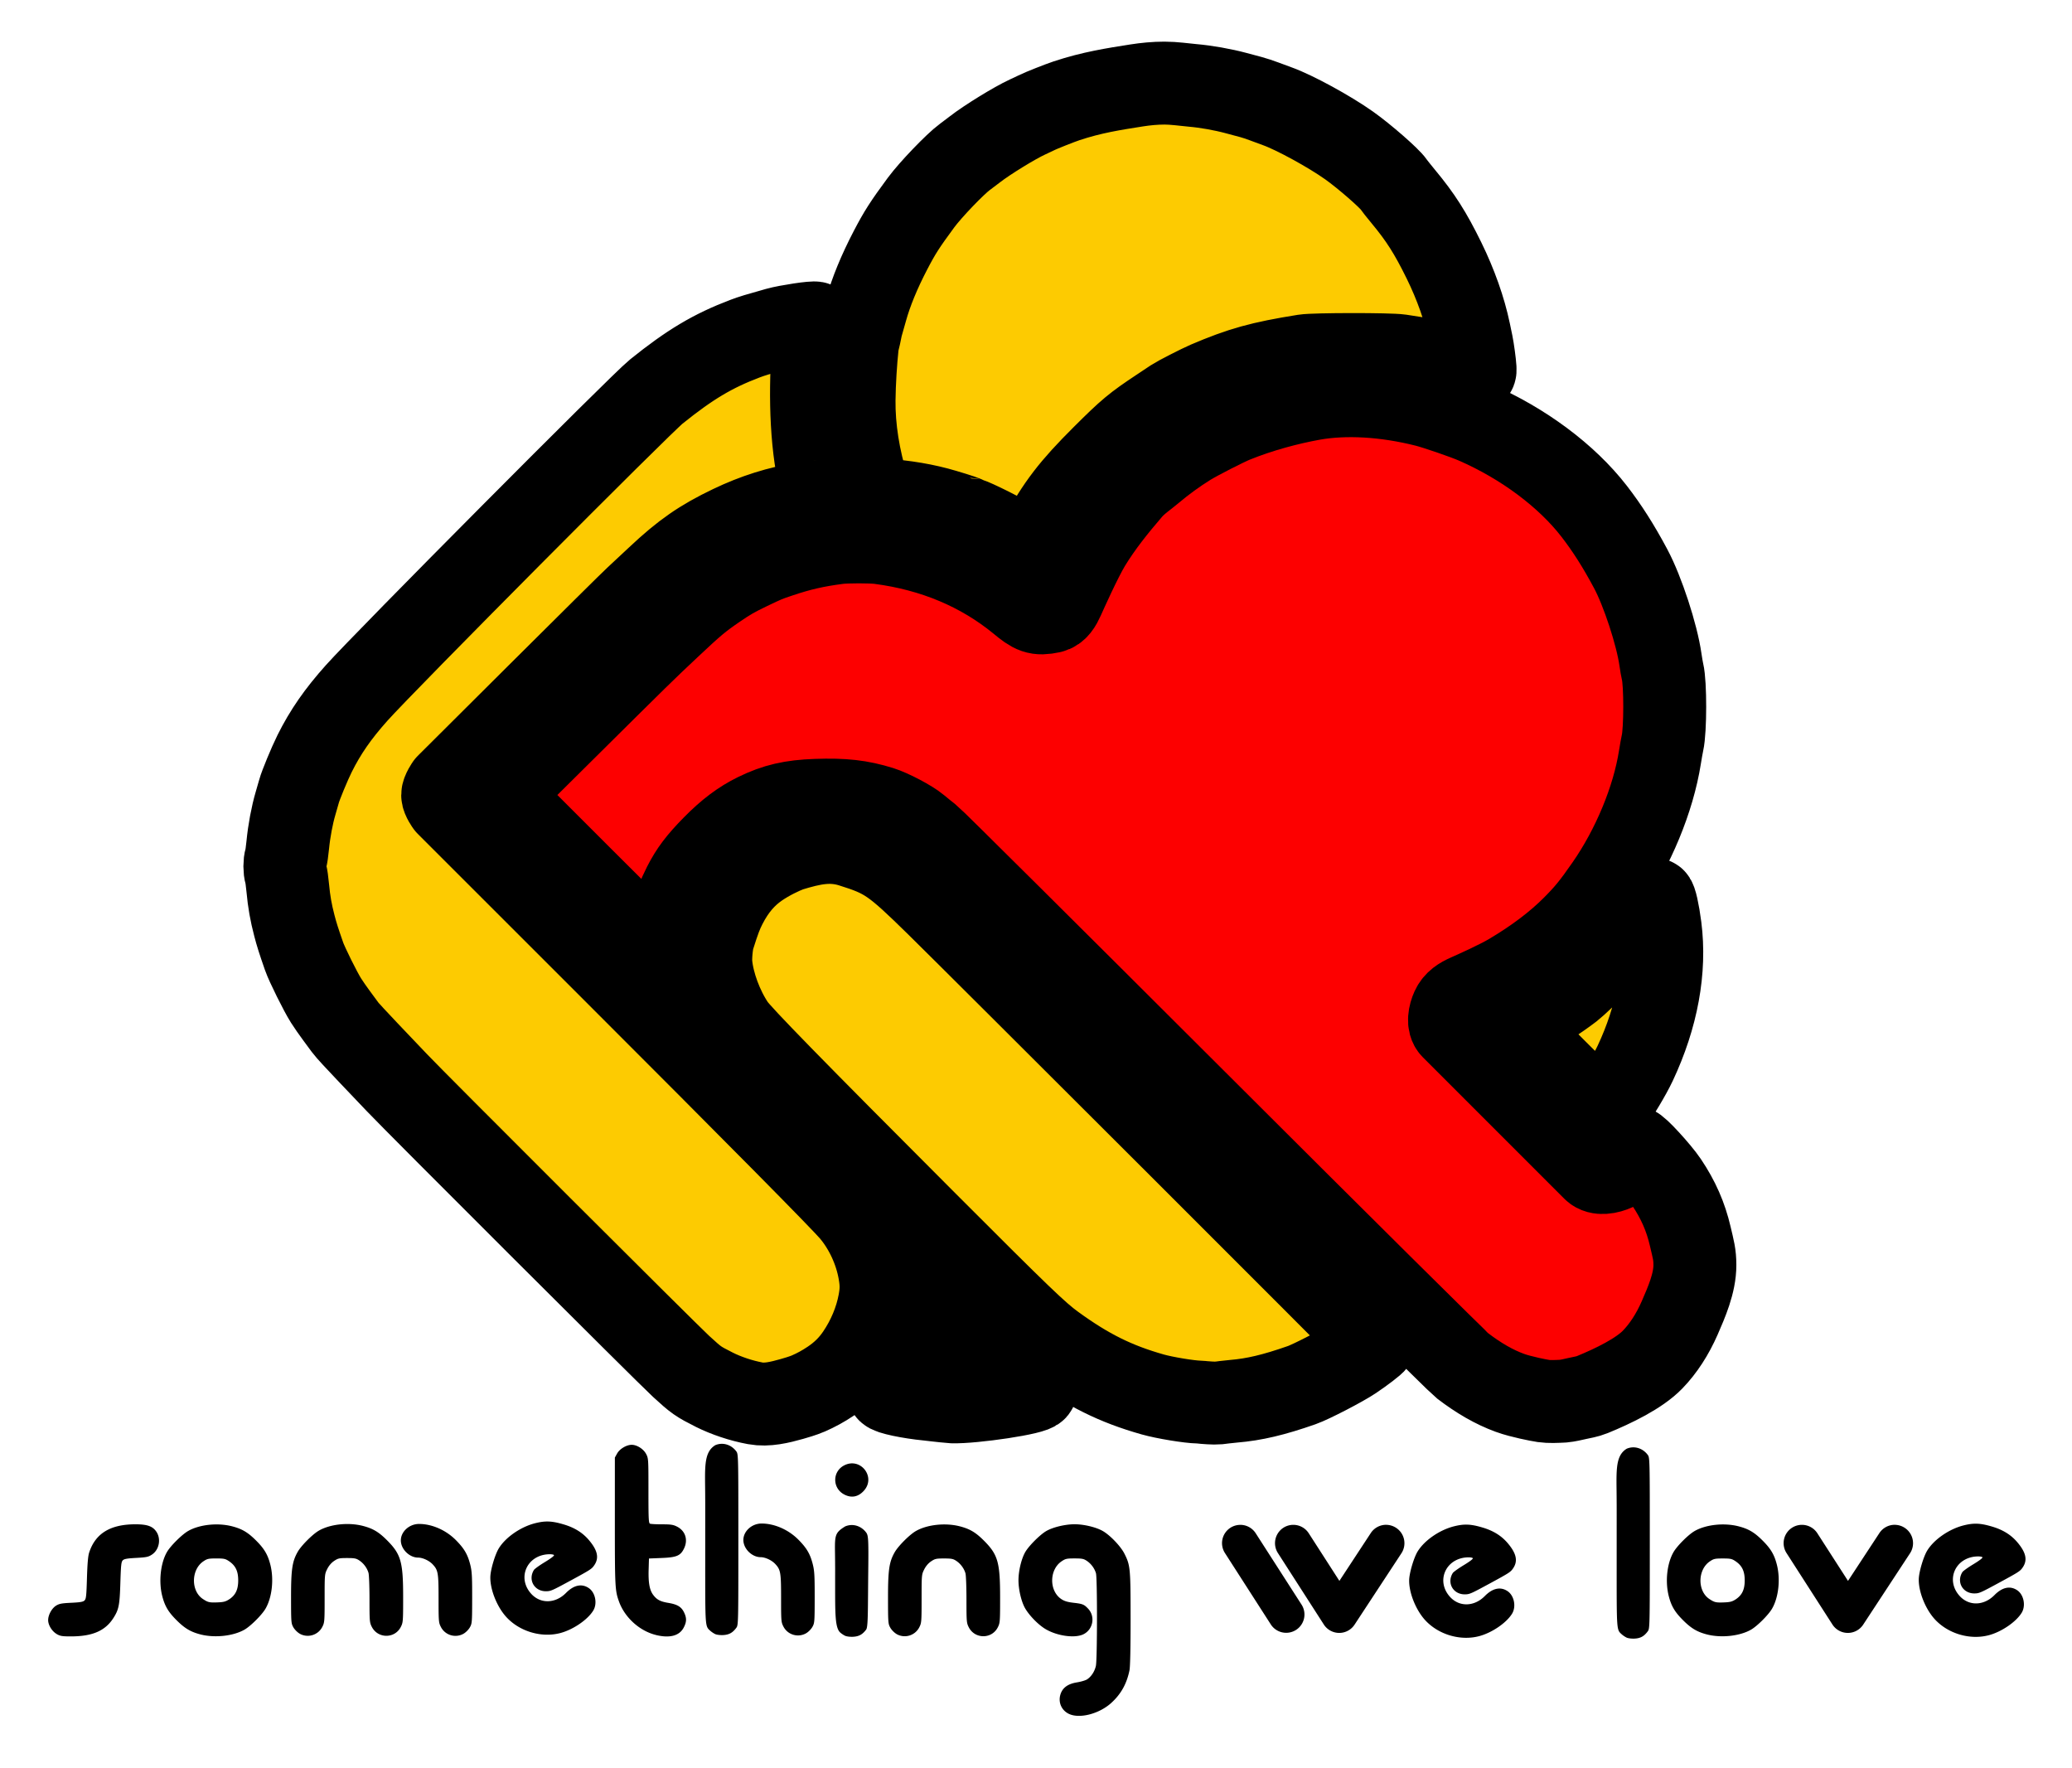 <?xml version="1.0" encoding="UTF-8" standalone="no"?>
<svg
   xmlns:dc="http://purl.org/dc/elements/1.1/"
   xmlns:cc="http://creativecommons.org/ns#"
   xmlns:rdf="http://www.w3.org/1999/02/22-rdf-syntax-ns#"
   xmlns:svg="http://www.w3.org/2000/svg"
   xmlns="http://www.w3.org/2000/svg"
   xmlns:sodipodi="http://sodipodi.sourceforge.net/DTD/sodipodi-0.dtd"
   xmlns:inkscape="http://www.inkscape.org/namespaces/inkscape"
   sodipodi:docname="swl_logo.svg"
   inkscape:version="1.0 (4035a4f, 2020-05-01)"
   id="svg8"
   version="1.1"
   viewBox="0 0 87.563 74.694"
   height="74.694mm"
   width="87.563mm"
   inkscape:export-filename="/Users/ishahin/Desktop/twitter_announce.png"
   inkscape:export-xdpi="300"
   inkscape:export-ydpi="300">
  <defs
     id="defs2" />
  <sodipodi:namedview
     inkscape:window-maximized="1"
     inkscape:window-y="23"
     inkscape:window-x="55"
     inkscape:window-height="1395"
     inkscape:window-width="2505"
     showguides="true"
     inkscape:snap-grids="true"
     inkscape:snap-to-guides="false"
     showgrid="false"
     inkscape:document-rotation="0"
     inkscape:current-layer="layer1"
     inkscape:document-units="mm"
     inkscape:cy="154.86094"
     inkscape:cx="160.04023"
     inkscape:zoom="3.1140545"
     inkscape:pageshadow="2"
     inkscape:pageopacity="0.0"
     borderopacity="1.0"
     bordercolor="#666666"
     pagecolor="#ffffff"
     id="base"
     fit-margin-top="0"
     fit-margin-left="0"
     fit-margin-right="0"
     fit-margin-bottom="0">
    <inkscape:grid
       id="grid998"
       type="xygrid"
       originx="-475.29"
       originy="524.938" />
  </sodipodi:namedview>
  <g
     id="layer1"
     inkscape:groupmode="layer"
     inkscape:label="Layer 1"
     transform="translate(-475.29,524.938)">
    <path
       id="path2069-1-99-1"
       style="color:#000000;font-style:normal;font-variant:normal;font-weight:normal;font-stretch:normal;font-size:medium;line-height:normal;font-family:sans-serif;font-variant-ligatures:normal;font-variant-position:normal;font-variant-caps:normal;font-variant-numeric:normal;font-variant-alternates:normal;font-variant-east-asian:normal;font-feature-settings:normal;font-variation-settings:normal;text-indent:0;text-align:start;text-decoration:none;text-decoration-line:none;text-decoration-style:solid;text-decoration-color:#000000;letter-spacing:normal;word-spacing:normal;text-transform:none;writing-mode:lr-tb;direction:ltr;text-orientation:mixed;dominant-baseline:auto;baseline-shift:baseline;text-anchor:start;white-space:normal;shape-padding:0;shape-margin:0;inline-size:0;clip-rule:nonzero;display:inline;overflow:visible;visibility:visible;opacity:1;isolation:auto;mix-blend-mode:normal;color-interpolation:sRGB;color-interpolation-filters:linearRGB;solid-color:#000000;solid-opacity:1;vector-effect:none;fill:#000000;fill-opacity:1;fill-rule:nonzero;stroke:none;stroke-width:3;stroke-linecap:round;stroke-linejoin:round;stroke-miterlimit:4;stroke-dasharray:none;stroke-dashoffset:0;stroke-opacity:1;paint-order:markers stroke fill;color-rendering:auto;image-rendering:auto;shape-rendering:auto;text-rendering:auto;enable-background:accumulate;stop-color:#000000;stop-opacity:1"
       d="m 533.873,-460.506 a 0.775,0.775 0 0 0 -0.654,0.35 l -1.326,2.02 -1.295,-2.012 a 0.775,0.775 0 0 0 -1.07,-0.234 0.775,0.775 0 0 0 -0.232,1.072 l 1.938,3.016 a 0.775,0.775 0 0 0 1.301,0.006 l 1.98,-3.016 a 0.775,0.775 0 0 0 -0.223,-1.072 0.775,0.775 0 0 0 -0.418,-0.129 z m 21.494,0 a 0.775,0.775 0 0 0 -0.654,0.35 l -1.326,2.02 -1.295,-2.012 a 0.775,0.775 0 0 0 -1.07,-0.234 0.775,0.775 0 0 0 -0.232,1.072 l 1.938,3.016 a 0.775,0.775 0 0 0 1.301,0.006 l 1.98,-3.016 a 0.775,0.775 0 0 0 -0.223,-1.072 0.775,0.775 0 0 0 -0.418,-0.129 z m -56.394,4.573 c -0.806,0.214 -1.744,-0.069 -2.303,-0.695 -0.388,-0.435 -0.672,-1.158 -0.658,-1.678 0.008,-0.303 0.198,-0.943 0.356,-1.202 0.287,-0.469 0.923,-0.909 1.535,-1.064 0.436,-0.11 0.715,-0.098 1.219,0.053 0.452,0.135 0.793,0.348 1.059,0.663 0.361,0.427 0.432,0.745 0.23,1.048 -0.111,0.167 -0.154,0.195 -0.975,0.641 -0.82,0.445 -0.868,0.466 -1.068,0.469 -0.497,0.005 -0.774,-0.48 -0.514,-0.9 0.029,-0.046 0.234,-0.194 0.455,-0.328 0.253,-0.153 0.399,-0.263 0.394,-0.295 -0.005,-0.028 -0.111,-0.046 -0.236,-0.04 -0.913,0.043 -1.333,0.998 -0.732,1.666 0.393,0.437 1.025,0.423 1.475,-0.033 0.33,-0.334 0.665,-0.405 0.963,-0.203 0.277,0.188 0.369,0.651 0.188,0.949 -0.236,0.387 -0.849,0.806 -1.388,0.949 z m 28.692,-4.569 a 0.773,0.773 0 0 0 -0.377,0.121 0.773,0.773 0 0 0 -0.232,1.068 l 1.938,3.016 a 0.773,0.773 0 0 0 1.068,0.232 0.773,0.773 0 0 0 0.232,-1.068 l -1.938,-3.016 a 0.773,0.773 0 0 0 -0.691,-0.354 z m 0.04,0.772 1.938,3.015 m -18.636,0.9 c -0.063,-0.029 -0.157,-0.092 -0.209,-0.139 -0.22,-0.199 -0.214,-0.803 -0.215,-2 -5.3e-4,-0.731 0.002,-0.685 -8e-4,-0.827 1.7e-4,-1.244 -0.095,-1.338 0.425,-1.657 0.314,-0.134 0.672,-0.029 0.887,0.258 0.088,0.118 0.104,0.257 0.089,1.577 -0.019,1.643 -8e-4,2.407 -0.089,2.525 -0.154,0.206 -0.302,0.288 -0.545,0.303 -0.125,0.008 -0.279,-0.011 -0.342,-0.04 z m 33.028,0.077 c -0.063,-0.029 -0.157,-0.092 -0.209,-0.139 -0.22,-0.199 -0.215,-0.134 -0.215,-2.948 0,-2.152 0.002,-2.494 -7.9e-4,-2.636 0,-1.244 -0.095,-1.941 0.425,-2.26 0.314,-0.134 0.672,-0.029 0.887,0.258 0.088,0.118 0.089,0.15 0.089,3.731 0,3.581 -8e-4,3.613 -0.089,3.731 -0.154,0.206 -0.302,0.288 -0.545,0.303 -0.125,0.008 -0.279,-0.011 -0.342,-0.04 z m -34.683,-0.182 c 0.096,-0.054 0.214,-0.172 0.269,-0.269 0.093,-0.165 0.097,-0.211 0.098,-1.252 5.3e-4,-0.934 -0.011,-1.126 -0.084,-1.411 -0.109,-0.425 -0.254,-0.672 -0.603,-1.024 -0.42,-0.424 -1.007,-0.682 -1.554,-0.684 -0.412,-0.002 -0.771,0.32 -0.773,0.693 -0.002,0.367 0.357,0.727 0.728,0.729 0.197,8e-4 0.467,0.126 0.616,0.284 0.231,0.246 0.25,0.356 0.25,1.449 0,0.957 0.004,1.014 0.097,1.195 0.179,0.352 0.615,0.483 0.958,0.289 z m -3.835,0.033 c -0.063,-0.029 -0.157,-0.092 -0.209,-0.139 -0.22,-0.199 -0.215,-0.134 -0.215,-2.948 0,-2.152 0.002,-2.494 -8e-4,-2.636 1.6e-4,-1.244 -0.095,-1.941 0.425,-2.26 0.314,-0.134 0.672,-0.029 0.887,0.258 0.088,0.118 0.089,0.15 0.089,3.731 0,3.581 -7.9e-4,3.613 -0.089,3.731 -0.154,0.206 -0.302,0.288 -0.545,0.303 -0.125,0.008 -0.279,-0.011 -0.342,-0.04 z m -10.64,-0.015 c 0.096,-0.054 0.214,-0.172 0.269,-0.269 0.093,-0.165 0.097,-0.211 0.098,-1.252 7.9e-4,-0.934 -0.011,-1.126 -0.084,-1.411 -0.109,-0.425 -0.254,-0.672 -0.603,-1.024 -0.42,-0.424 -1.007,-0.682 -1.554,-0.684 -0.412,-0.002 -0.771,0.32 -0.773,0.693 -0.002,0.367 0.357,0.727 0.728,0.729 0.197,7.9e-4 0.467,0.126 0.616,0.284 0.231,0.246 0.25,0.356 0.25,1.449 0,0.957 0.004,1.014 0.097,1.195 0.179,0.352 0.615,0.483 0.958,0.289 z m -6.92,-0.003 c -0.096,-0.054 -0.214,-0.172 -0.269,-0.269 -0.093,-0.165 -0.097,-0.211 -0.098,-1.252 -8.2e-4,-1.197 0.049,-1.535 0.286,-1.945 0.152,-0.263 0.624,-0.735 0.887,-0.887 0.476,-0.275 1.245,-0.359 1.856,-0.203 0.426,0.109 0.673,0.255 1.021,0.603 0.596,0.596 0.687,0.915 0.687,2.412 0,1.015 -0.004,1.069 -0.097,1.253 -0.254,0.504 -0.971,0.503 -1.228,-0.002 -0.092,-0.181 -0.097,-0.239 -0.097,-1.161 0,-0.534 -0.019,-1.037 -0.042,-1.117 -0.059,-0.205 -0.202,-0.4 -0.384,-0.523 -0.135,-0.091 -0.205,-0.105 -0.522,-0.105 -0.332,0 -0.383,0.012 -0.548,0.123 -0.117,0.079 -0.221,0.201 -0.291,0.342 -0.108,0.216 -0.109,0.234 -0.109,1.235 0,0.969 -0.004,1.025 -0.097,1.207 -0.179,0.352 -0.615,0.483 -0.958,0.289 z m 32.499,3.386 c -0.303,-0.15 -0.448,-0.475 -0.357,-0.799 0.083,-0.295 0.309,-0.465 0.701,-0.529 0.172,-0.028 0.366,-0.085 0.431,-0.128 0.179,-0.117 0.321,-0.337 0.372,-0.573 0.059,-0.273 0.062,-3.706 0.003,-3.909 -0.059,-0.205 -0.202,-0.4 -0.384,-0.523 -0.135,-0.091 -0.205,-0.105 -0.522,-0.105 -0.332,0 -0.383,0.012 -0.548,0.123 -0.525,0.356 -0.53,1.252 -0.008,1.597 0.128,0.085 0.262,0.125 0.515,0.154 0.382,0.044 0.443,0.068 0.613,0.247 0.315,0.331 0.214,0.885 -0.199,1.085 -0.382,0.185 -1.184,0.059 -1.666,-0.263 -0.29,-0.193 -0.625,-0.545 -0.792,-0.83 -0.16,-0.273 -0.284,-0.792 -0.284,-1.188 0,-0.398 0.124,-0.913 0.287,-1.195 0.152,-0.263 0.624,-0.735 0.887,-0.887 0.282,-0.163 0.798,-0.287 1.196,-0.287 0.398,0 0.913,0.124 1.195,0.287 0.311,0.179 0.754,0.644 0.91,0.951 0.252,0.499 0.262,0.611 0.263,2.755 5.3e-4,1.229 -0.017,2.031 -0.046,2.175 -0.116,0.57 -0.356,1.002 -0.764,1.376 -0.512,0.469 -1.355,0.687 -1.803,0.465 z m -42.765,-3.369 c -0.201,-0.114 -0.365,-0.377 -0.366,-0.588 -8.4e-4,-0.219 0.153,-0.501 0.336,-0.614 0.132,-0.082 0.239,-0.102 0.642,-0.121 0.384,-0.018 0.5,-0.039 0.56,-0.099 0.066,-0.066 0.08,-0.194 0.102,-0.947 0.018,-0.606 0.046,-0.933 0.093,-1.075 0.265,-0.812 0.898,-1.197 1.962,-1.195 0.484,8e-4 0.713,0.079 0.868,0.298 0.22,0.308 0.136,0.775 -0.177,0.982 -0.15,0.099 -0.229,0.116 -0.664,0.14 -0.386,0.021 -0.51,0.043 -0.568,0.102 -0.064,0.064 -0.079,0.198 -0.102,0.946 -0.029,0.955 -0.065,1.136 -0.298,1.498 -0.344,0.536 -0.884,0.769 -1.786,0.771 -0.368,5.3e-4 -0.456,-0.013 -0.602,-0.096 z m 6.062,0.012 c -0.41,-0.107 -0.661,-0.258 -1.004,-0.601 -0.348,-0.348 -0.494,-0.595 -0.603,-1.021 -0.156,-0.61 -0.071,-1.393 0.203,-1.863 0.149,-0.256 0.626,-0.729 0.886,-0.88 0.476,-0.275 1.245,-0.359 1.856,-0.203 0.426,0.109 0.673,0.255 1.021,0.603 0.348,0.348 0.494,0.595 0.603,1.021 0.156,0.612 0.073,1.38 -0.203,1.856 -0.152,0.263 -0.624,0.735 -0.887,0.887 -0.476,0.275 -1.267,0.36 -1.874,0.201 z m 1.221,-1.479 c 0.272,-0.18 0.383,-0.414 0.383,-0.803 0,-0.389 -0.111,-0.621 -0.384,-0.807 -0.158,-0.107 -0.213,-0.119 -0.542,-0.119 -0.332,0 -0.383,0.012 -0.548,0.123 -0.519,0.352 -0.53,1.252 -0.019,1.59 0.217,0.144 0.278,0.157 0.632,0.143 0.243,-0.01 0.337,-0.035 0.477,-0.128 z m 18.038,1.505 c -0.688,-0.167 -1.316,-0.733 -1.561,-1.408 -0.17,-0.467 -0.177,-0.616 -0.177,-3.389 l 5.3e-4,-2.701 0.096,-0.172 c 0.109,-0.195 0.397,-0.366 0.615,-0.366 0.222,0 0.497,0.174 0.609,0.386 0.098,0.184 0.099,0.211 0.099,1.555 0,1.207 0.008,1.37 0.068,1.393 0.037,0.014 0.266,0.026 0.508,0.026 0.37,0 0.47,0.015 0.632,0.097 0.352,0.178 0.474,0.556 0.297,0.922 -0.149,0.308 -0.312,0.378 -0.945,0.403 l -0.538,0.022 -0.014,0.474 c -0.016,0.548 0.039,0.855 0.187,1.056 0.155,0.21 0.303,0.289 0.642,0.345 0.382,0.063 0.554,0.166 0.667,0.401 0.115,0.237 0.113,0.394 -0.008,0.632 -0.18,0.357 -0.587,0.469 -1.18,0.325 z m 10.173,-0.037 c -0.096,-0.054 -0.214,-0.172 -0.269,-0.269 -0.093,-0.165 -0.097,-0.211 -0.098,-1.252 -7.9e-4,-1.197 0.049,-1.535 0.286,-1.945 0.152,-0.263 0.624,-0.735 0.887,-0.887 0.476,-0.275 1.245,-0.359 1.856,-0.203 0.426,0.109 0.673,0.255 1.021,0.603 0.596,0.596 0.687,0.915 0.687,2.412 0,1.015 -0.004,1.069 -0.097,1.253 -0.254,0.504 -0.971,0.503 -1.228,-0.002 -0.092,-0.181 -0.097,-0.239 -0.097,-1.161 0,-0.534 -0.019,-1.037 -0.042,-1.117 -0.059,-0.205 -0.202,-0.4 -0.384,-0.523 -0.135,-0.091 -0.205,-0.105 -0.522,-0.105 -0.332,0 -0.383,0.012 -0.548,0.123 -0.117,0.079 -0.221,0.201 -0.291,0.342 -0.108,0.216 -0.109,0.234 -0.109,1.235 0,0.969 -0.004,1.025 -0.097,1.207 -0.179,0.352 -0.615,0.483 -0.958,0.289 z m 34.233,0.012 c -0.41,-0.107 -0.661,-0.258 -1.004,-0.601 -0.348,-0.348 -0.494,-0.595 -0.603,-1.021 -0.156,-0.612 -0.073,-1.38 0.203,-1.856 0.152,-0.263 0.624,-0.735 0.887,-0.887 0.476,-0.275 1.245,-0.359 1.856,-0.203 0.426,0.109 0.673,0.255 1.021,0.603 0.348,0.348 0.494,0.595 0.603,1.021 0.156,0.612 0.073,1.38 -0.203,1.856 -0.152,0.263 -0.624,0.735 -0.887,0.887 -0.476,0.275 -1.267,0.36 -1.874,0.201 z m 1.221,-1.479 c 0.272,-0.18 0.383,-0.414 0.383,-0.803 0,-0.389 -0.111,-0.621 -0.384,-0.807 -0.158,-0.107 -0.213,-0.119 -0.542,-0.119 -0.332,0 -0.383,0.012 -0.548,0.123 -0.519,0.352 -0.53,1.252 -0.019,1.59 0.217,0.144 0.278,0.157 0.632,0.143 0.244,-0.01 0.337,-0.035 0.477,-0.127 z m 10.699,1.513 c -0.806,0.214 -1.744,-0.069 -2.302,-0.695 -0.388,-0.435 -0.672,-1.158 -0.658,-1.678 0.008,-0.303 0.198,-0.943 0.356,-1.202 0.287,-0.469 0.923,-0.909 1.535,-1.064 0.436,-0.11 0.715,-0.098 1.219,0.053 0.452,0.135 0.793,0.348 1.059,0.663 0.361,0.427 0.432,0.745 0.23,1.048 -0.111,0.167 -0.154,0.195 -0.975,0.641 -0.82,0.445 -0.868,0.466 -1.068,0.469 -0.497,0.005 -0.774,-0.48 -0.514,-0.9 0.029,-0.046 0.234,-0.194 0.455,-0.328 0.253,-0.153 0.399,-0.263 0.394,-0.295 -0.005,-0.028 -0.111,-0.046 -0.236,-0.04 -0.913,0.043 -1.333,0.998 -0.732,1.666 0.393,0.437 1.025,0.423 1.475,-0.033 0.33,-0.334 0.665,-0.405 0.963,-0.203 0.277,0.188 0.369,0.651 0.188,0.949 -0.236,0.387 -0.849,0.806 -1.388,0.949 z m -48.374,-5.948 c -0.503,-0.266 -0.502,-0.969 0.002,-1.228 0.693,-0.357 1.354,0.494 0.832,1.071 -0.239,0.265 -0.528,0.319 -0.834,0.157 z m 26.839,5.987 c -0.806,0.214 -1.744,-0.069 -2.303,-0.695 -0.388,-0.435 -0.672,-1.158 -0.658,-1.678 0.008,-0.303 0.198,-0.943 0.356,-1.202 0.287,-0.469 0.923,-0.909 1.535,-1.064 0.436,-0.11 0.715,-0.098 1.219,0.053 0.452,0.135 0.793,0.348 1.059,0.663 0.361,0.427 0.432,0.745 0.23,1.048 -0.111,0.167 -0.154,0.195 -0.975,0.641 -0.82,0.445 -0.868,0.466 -1.068,0.469 -0.497,0.005 -0.774,-0.48 -0.514,-0.9 0.029,-0.046 0.234,-0.194 0.455,-0.328 0.253,-0.153 0.399,-0.263 0.394,-0.295 -0.005,-0.028 -0.111,-0.046 -0.236,-0.04 -0.913,0.043 -1.333,0.998 -0.732,1.666 0.393,0.437 1.025,0.423 1.475,-0.033 0.33,-0.334 0.665,-0.405 0.963,-0.203 0.277,0.188 0.369,0.651 0.188,0.949 -0.236,0.387 -0.849,0.806 -1.388,0.949 z" />
    <g
       style="opacity:1;stroke:#fbfdff;stroke-width:0;stroke-miterlimit:4;stroke-dasharray:none;stroke-opacity:1"
       id="g2071-1"
       transform="translate(-0.352,9.325)" />
    <g
       transform="matrix(0.163,0,0,0.163,413.595,-479.837)"
       id="g1227-1-7-95-3"
       inkscape:export-xdpi="300"
       inkscape:export-ydpi="300"
       style="stroke:#000000;stroke-width:21.498;stroke-miterlimit:4;stroke-dasharray:none;stroke-opacity:1;paint-order:markers stroke fill;stroke-linejoin:round">
      <path
         sodipodi:nodetypes="csssssssssscssssssssscccscssssscscssssssasscssssssssssccscssscsssssssssssssssssssccsassssssssssacsssssssssssssssssssssssss"
         id="path1231-9-5-7-2"
         d="m 563.73,83.598 c -4.321,-2.185 -4.673,-2.433 -8.665,-6.088 -3.515,-3.218 -69.112,-68.702 -73.701,-73.574 -1.281,-1.36 -4.639,-4.887 -7.462,-7.838 -2.823,-2.951 -5.466,-5.83 -5.873,-6.397 -0.407,-0.568 -1.436,-1.963 -2.286,-3.101 -0.85,-1.138 -2.075,-2.903 -2.722,-3.921 -1.426,-2.245 -4.951,-9.345 -5.682,-11.445 -1.442,-4.146 -1.906,-5.609 -2.521,-7.96 -0.896,-3.425 -1.385,-6.2 -1.708,-9.699 -0.148,-1.601 -0.382,-3.276 -0.52,-3.723 -0.321,-1.038 -0.322,-2.887 -0.002,-3.931 0.137,-0.447 0.369,-2.063 0.516,-3.591 0.345,-3.577 1.117,-7.709 2.003,-10.716 0.386,-1.31 0.796,-2.738 0.912,-3.175 0.401,-1.512 2.728,-7.136 4.046,-9.78 2.799,-5.612 6.021,-10.259 10.891,-15.706 7.385,-8.26 73.55,-74.804 77.691,-78.137 8.709,-7.008 14.65,-10.551 23.004,-13.717 1.769,-0.67 3.24,-1.119 8.35,-2.547 2.606,-0.728 9.675,-1.785 9.953,-1.488 0.101,0.107 0.011,1.505 -0.2,3.105 -0.225,1.358 -0.384,2.74 -0.498,4.125 -0.781,12.205 -0.461,25.54 2.435,36.08 0.622,2.251 0.631,2.387 0.187,2.712 -0.257,0.188 -0.951,0.345 -1.542,0.348 -0.591,0.003 -2.086,0.17 -3.323,0.37 -6.707,1.088 -12.734,2.985 -18.994,5.979 -7.653,3.661 -12.29,6.882 -19.009,13.204 -2.164,2.036 -4.753,4.451 -5.755,5.367 -1.001,0.916 -12.402,12.203 -25.334,25.082 l -23.513,23.417 c 0,0 -1.153,1.636 -1.144,2.576 0.009,0.901 1.144,2.449 1.144,2.449 l 41.69,41.672 c 39.319,39.301 60.789,61.007 63.236,63.932 3.617,4.321 6.212,9.934 7.201,15.575 0.523,2.981 0.514,4.928 -0.036,7.855 -0.891,4.746 -2.866,9.461 -5.72,13.655 -1.841,2.705 -4.047,4.876 -6.896,6.788 -1.961,1.316 -3.782,2.308 -5.806,3.193 -1.383,0.605 -3.509,1.21 -4.297,1.433 -3.108,0.879 -6.426,1.683 -9.439,1.128 -3.753,-0.692 -7.609,-2.012 -10.613,-3.511 z m 126.94,3.294 c -0.388,-0.028 -0.893,-0.11 -1.396,-0.118 -2.433,-0.04 -8.844,-1.099 -11.909,-1.966 -9.643,-2.728 -16.809,-6.285 -25.709,-12.761 -4.162,-3.028 -8.6,-7.295 -32.879,-31.605 -34.794,-34.839 -48.404,-48.766 -50.049,-51.215 -3.125,-4.653 -5.419,-10.834 -5.918,-15.952 -0.172,-1.757 0.173,-5.484 0.645,-6.975 1.447,-4.57 2.059,-6.191 3.129,-8.289 2.389,-4.683 5.208,-7.823 8.615,-10.153 2.733,-1.869 5.945,-3.399 7.977,-4.164 5.913,-1.808 10.541,-2.827 16.007,-1.14 8.991,2.813 10.891,4.12 22.347,15.365 10.726,10.529 113.385,113.078 113.383,113.263 -0.003,0.253 -3.055,2.592 -5.688,4.357 -2.676,1.794 -10.795,5.997 -13.229,6.849 -7.32,2.559 -12.287,3.732 -17.727,4.187 -0.781,0.065 -1.58,0.152 -2.245,0.239 -2.217,0.349 -3.203,0.233 -5.355,0.079 z M 782.022,0.945 C 775.699,-5.379 770.587,-10.616 770.662,-10.691 c 0.075,-0.075 1.38,-0.806 2.899,-1.625 3.03,-1.632 8.972,-5.547 12.287,-8.095 2.408,-1.851 14.757,-14.09 15.837,-15.697 1.463,-2.175 5.384,-7.382 5.617,-7.46 0.353,-0.117 1.106,3.242 1.613,7.195 1.426,11.102 -0.804,23.281 -6.467,35.322 -1.421,3.023 -4.685,8.459 -6.433,10.716 -0.676,0.873 -1.37,1.855 -1.541,2.183 -0.171,0.327 -0.456,0.595 -0.634,0.595 -0.177,0 -5.496,-5.175 -11.819,-11.499 z M 644.561,-134.169 c -2.323,-1.746 -4.979,-3.297 -9.497,-5.546 -2.604,-1.296 -4.932,-2.357 -5.173,-2.357 -0.241,0 -0.551,-0.113 -0.69,-0.251 -0.257,-0.257 -2.013,-0.857 -5.845,-1.998 -4.908,-1.462 -10.252,-2.372 -16.1,-2.742 -2.993,-0.189 -2.981,-0.18 -3.726,-3.05 -2.433,-7.728 -3.689,-15.616 -3.606,-22.894 0.064,-4.711 0.392,-9.835 0.833,-14.044 0.094,-0.897 0.371,-1.765 0.561,-2.646 0.21,-0.971 0.446,-2.256 0.64,-2.91 0.194,-0.655 0.684,-2.381 1.089,-3.836 1.282,-4.605 3.403,-9.766 6.308,-15.346 2.416,-4.642 3.7,-6.647 7.94,-12.397 2.431,-3.297 8.894,-10.03 11.339,-11.812 0.699,-0.509 1.889,-1.409 2.645,-1.999 3.055,-2.386 10.268,-6.824 13.545,-8.335 1.019,-0.47 2.15,-1.002 2.514,-1.184 1.137,-0.566 5.873,-2.446 7.673,-3.044 6.56,-2.182 12.275,-3.056 18.124,-3.978 2.42,-0.381 4.844,-0.609 7.278,-0.612 2.433,-0.003 5.134,0.399 7.274,0.592 3.477,0.3 7.801,1.063 11.245,1.985 1.382,0.37 3.168,0.848 3.969,1.063 0.8,0.215 2.289,0.706 3.307,1.092 1.019,0.386 2.566,0.957 3.44,1.27 4.473,1.602 13.555,6.562 18.653,10.186 3.952,2.809 10.403,8.436 11.475,10.009 0.31,0.454 1.456,1.901 2.548,3.215 4.482,5.397 7.033,9.406 10.563,16.596 3.038,6.189 5.323,12.649 6.535,18.474 0.217,1.045 0.506,2.435 0.642,3.09 0.299,1.442 0.792,5.075 0.863,6.35 0.05,0.903 0.028,0.924 -0.866,0.851 -0.505,-0.041 -2.203,-0.482 -3.775,-0.98 -1.572,-0.498 -3.6,-1.04 -4.507,-1.205 -0.907,-0.165 -1.956,-0.415 -2.331,-0.555 -0.622,-0.232 -2.267,-0.515 -7.917,-1.36 -2.767,-0.414 -22.26,-0.4 -24.871,0.017 -11.275,1.802 -16.36,3.216 -25.268,7.025 -1.746,0.747 -7.672,3.777 -8.561,4.377 -0.385,0.26 -2.069,1.381 -3.742,2.491 -6.402,4.246 -7.891,5.488 -14.659,12.231 -8.13,8.1 -11.565,12.581 -16.407,21.403 -1.032,1.88 -1.995,3.45 -2.14,3.49 -0.145,0.04 -0.74,-0.286 -1.323,-0.724 z"
         style="fill:#fdcb01;stroke:#000000;stroke-width:21.498;stroke-miterlimit:4;stroke-dasharray:none;stroke-opacity:1;paint-order:markers stroke fill;stroke-linejoin:round" />
      <path
         sodipodi:nodetypes="sssssssssssssassssssssssssscssssssccszcscsscsssssssssssssscssssssscsaacs"
         id="path1229-3-9-29-6"
         d="m 620.602,86.219 c -0.497,-0.053 -1.021,-0.126 -1.548,-0.177 -4.692,-0.453 -10.17,-1.584 -10.287,-2.191 -0.045,-0.233 0.49,-1.125 1.19,-1.982 3.48,-4.269 5.476,-8.369 7.007,-14.391 0.354,-1.393 0.546,-3.325 0.644,-6.482 0.077,-2.474 0.195,-4.67 0.263,-4.879 0.079,-0.245 4.107,3.575 11.297,10.716 9.837,9.77 13.849,13.46 17.036,15.671 0.48,0.333 0.872,0.71 0.872,0.839 0,1.148 -16.406,3.553 -21.708,3.373 -0.584,-0.02 -3.243,-0.334 -4.764,-0.495 z m 158.103,0.286 c -0.589,-0.085 -2.486,-0.437 -3.714,-0.727 -1.709,-0.404 -3.383,-0.788 -5.077,-1.408 -3.993,-1.461 -8.018,-3.768 -12.244,-7.005 -1.091,-0.836 -32.286,-31.776 -69.321,-68.756 -37.035,-36.98 -67.991,-67.738 -68.792,-68.35 -0.8,-0.613 -2.229,-1.765 -3.175,-2.56 -1.802,-1.515 -6.909,-4.209 -9.525,-5.024 -5.284,-1.647 -9.619,-2.135 -16.761,-1.887 -6.419,0.223 -10.541,1.183 -15.518,3.617 -3.897,1.905 -7.263,4.435 -11.139,8.374 -3.818,3.88 -5.718,6.399 -7.59,10.067 -2.797,5.48 -3.96,10.362 -4.003,16.803 -0.012,1.855 -0.112,3.373 -0.221,3.373 -0.109,0 -10.021,-9.822 -22.025,-21.827 l -21.826,-21.827 15.609,-15.484 c 21.727,-21.553 22.042,-21.861 28.706,-28.122 6.329,-5.947 7.774,-7.154 12.171,-10.169 3.124,-2.142 4.827,-3.119 8.467,-4.858 4.247,-2.029 4.535,-2.148 7.805,-3.249 5.358,-1.803 9.442,-2.74 15.214,-3.487 2.228,-0.289 8.642,-0.287 10.848,0.003 13.969,1.835 26.142,6.944 36.248,15.211 3.473,2.902 4.581,3.417 8.184,2.66 1.489,-0.313 2.345,-1.789 3.079,-3.431 0.733,-1.642 4.524,-10.11 6.874,-14.021 3.151,-5.146 6.797,-9.658 10.67,-14.171 1.64,-1.912 3.878,-3.379 5.66,-4.89 2.774,-2.355 6.127,-4.792 9.323,-6.779 2.44,-1.516 9.713,-5.207 11.801,-6.054 6.841,-2.777 14.195,-4.701 20.352,-5.817 8.569,-1.524 18.922,-0.923 29.356,1.704 2.661,0.67 10.154,3.247 12.818,4.408 12.488,5.444 23.72,13.822 30.82,22.989 3.392,4.379 6.345,9.02 9.511,14.949 3.101,5.807 6.788,17.071 7.708,23.548 0.165,1.164 0.415,2.593 0.556,3.175 0.745,3.09 0.731,15.05 -0.021,18.389 -0.148,0.655 -0.451,2.349 -0.675,3.764 -1.725,10.9 -6.912,23.421 -13.815,33.352 -3.618,5.205 -5.229,7.182 -8.653,10.623 -4.288,4.31 -9.734,8.432 -16.281,12.324 -3.27,1.944 -9.366,4.659 -11.108,5.431 -1.708,0.757 -3.18,1.645 -3.973,3.381 -0.703,1.539 -1.197,3.88 0,5.077 L 773.347,8.145 791.67,26.467 c 1.33,1.33 3.934,0.787 5.643,0 1.94,-0.894 2.936,-3.121 4.218,-4.82 0.277,-0.368 0.579,-0.777 0.763,-0.848 0.536,-0.206 6.312,6.076 8.277,9.001 3.037,4.52 4.956,8.887 6.15,13.997 0.81,3.468 1.192,4.674 1.2,7.431 0.015,4.775 -2.204,9.734 -3.943,13.748 -1.864,4.255 -4.244,7.93 -7.031,10.802 -3.486,3.593 -10.081,6.8 -15.67,9.085 -1.235,0.505 -2.574,0.704 -3.877,0.993 -1.2,0.266 -2.399,0.571 -3.623,0.681 -1.769,0.09 -3.572,0.184 -5.073,-0.033 z"
         style="fill:#fd0000;stroke:#000000;stroke-width:21.498;stroke-miterlimit:4;stroke-dasharray:none;stroke-opacity:1;paint-order:markers stroke fill;stroke-linejoin:round" />
    </g>
  </g>
</svg>
